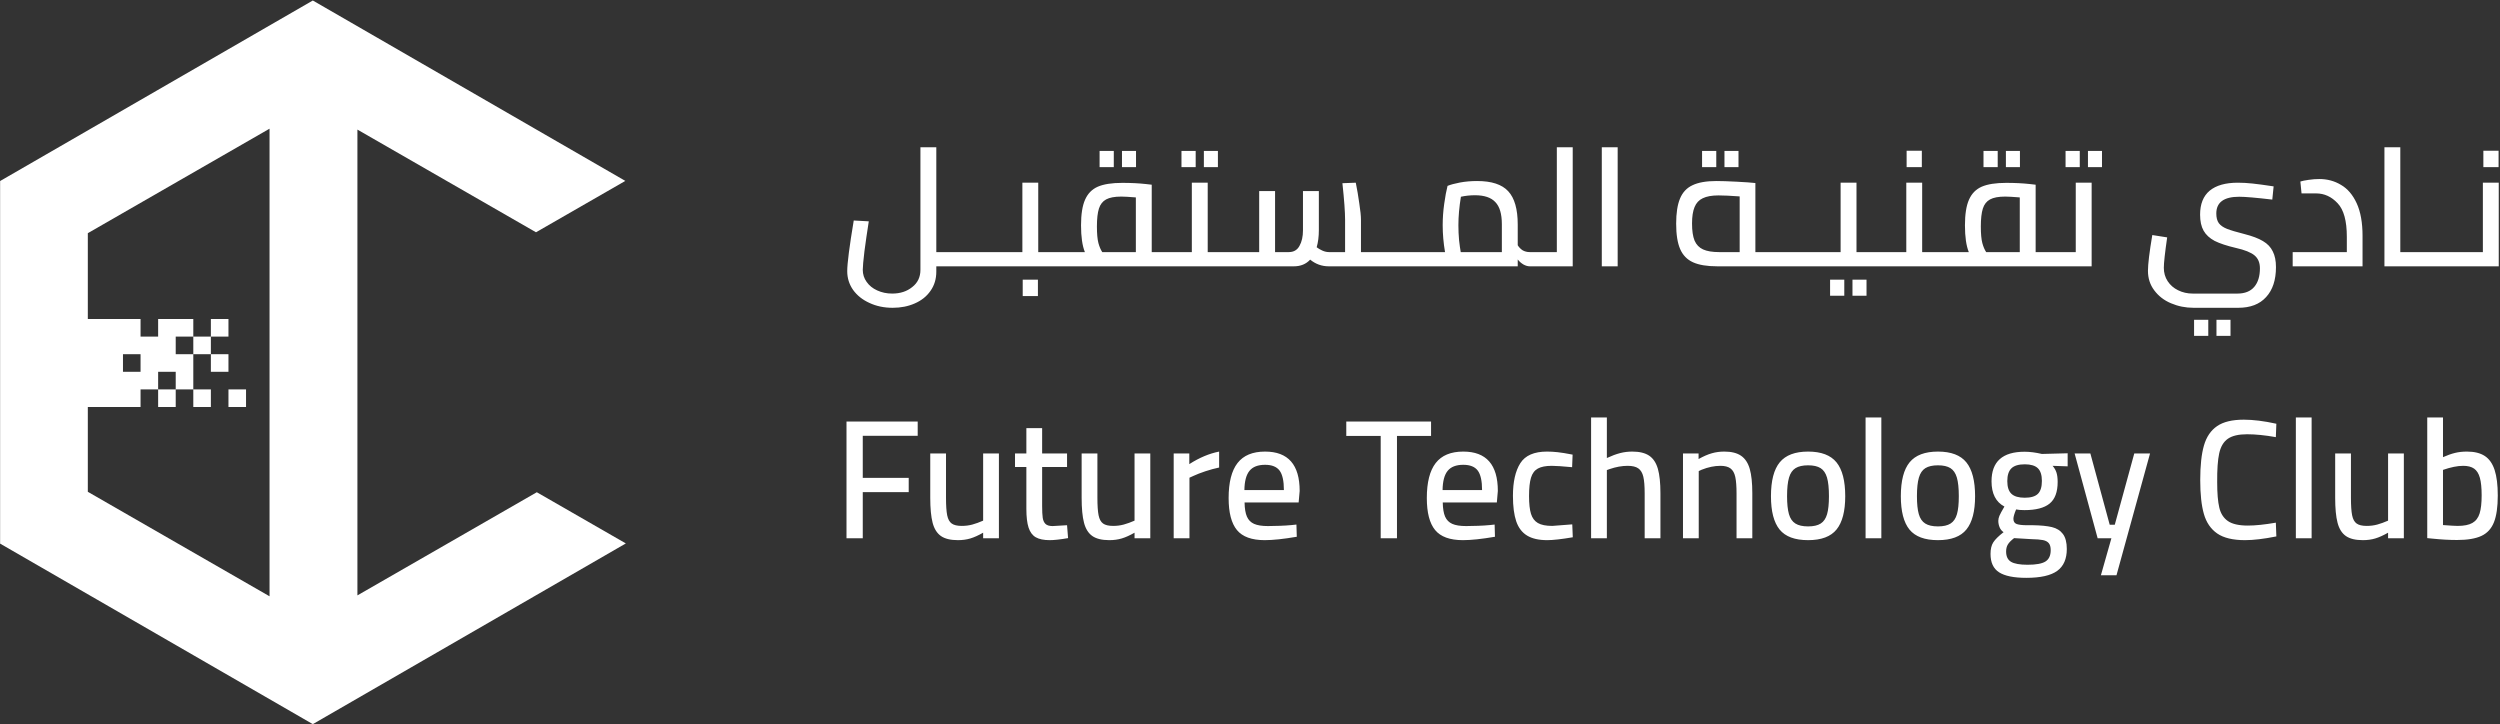<?xml version="1.0" encoding="UTF-8" standalone="no"?>
<!DOCTYPE svg PUBLIC "-//W3C//DTD SVG 1.1//EN" "http://www.w3.org/Graphics/SVG/1.1/DTD/svg11.dtd">
<svg width="100%" height="100%" viewBox="0 0 2921 846" version="1.1" xmlns="http://www.w3.org/2000/svg" xmlns:xlink="http://www.w3.org/1999/xlink" xml:space="preserve" xmlns:serif="http://www.serif.com/" style="fill-rule:evenodd;clip-rule:evenodd;stroke-linejoin:round;stroke-miterlimit:2;">
    <rect x="0" y="0" width="2921" height="846" fill="#333333" stroke="none"/>
    <g transform="matrix(1,0,0,1,-1869,-5612)">
        <g id="FTC-Horizontal-Logo-White" serif:id="FTC Horizontal Logo White" transform="matrix(2.028,0,0,0.587,1869.13,5612.54)">
            <rect x="0" y="0" width="1440" height="1440" style="fill:none;"/>
            <clipPath id="_clip1">
                <rect x="0" y="0" width="1440" height="1440"/>
            </clipPath>
            <g clip-path="url(#_clip1)">
                <g transform="matrix(1.688,0,0,1.704,-172.025,-372.781)">
                    <g id="الشعار" transform="matrix(0.317,0,0,1.086,-626.788,-54.075)">
                        <path d="M2683.44,891.144L2876.59,780.19L2972.45,835.259L2635.42,1029.63L2298.01,835.042L2298.01,445.867L2635.42,251.28L2971.89,445.328L2875.71,500.579L2683.44,390.13L2683.44,891.144ZM2393.17,688.478L2393.17,779.722L2588.83,892.122L2588.83,389.152L2393.17,501.552L2393.17,593.868L2449.95,593.868L2449.95,612.781L2468.88,612.781L2468.88,593.868L2506.74,593.868L2506.74,612.796L2487.81,612.796L2487.81,631.709L2506.74,631.709L2506.74,669.565L2487.81,669.565L2487.81,688.478L2468.88,688.478L2468.88,669.565L2449.95,669.565L2449.95,688.478L2393.17,688.478ZM2525.66,669.55L2506.74,669.55L2506.74,688.478L2525.66,688.478L2525.66,669.55ZM2563.52,669.55L2544.59,669.55L2544.59,688.478L2563.52,688.478L2563.52,669.55ZM2468.88,650.637L2468.88,669.55L2487.81,669.55L2487.81,650.637L2468.88,650.637ZM2544.59,631.709L2525.66,631.709L2525.66,650.637L2544.59,650.637L2544.59,631.709ZM2431.02,631.709L2431.02,650.637L2449.95,650.637L2449.95,631.709L2431.02,631.709ZM2525.66,612.781L2506.74,612.781L2506.74,631.709L2525.66,631.709L2525.66,612.781ZM2544.59,593.868L2525.66,593.868L2525.66,612.796L2544.59,612.796L2544.59,593.868Z" style="fill:white;"/>
                    </g>
                    <g id="Wordmark" transform="matrix(0.876,0,0,0.876,47.242,79.554)">
                        <g id="Arabic-Wordmark" serif:id="Arabic Wordmark" transform="matrix(0.292,0,0,1,-868.752,-322.004)">
                            <path d="M6116.38,906.79L6135.34,906.79L6135.34,928.198L6116.38,928.198L6116.38,906.79ZM6146.26,906.79L6165,906.79L6165,928.198L6146.26,928.198L6146.26,906.79ZM6115.71,890.735C6105.01,890.735 6094.98,888.728 6085.61,884.714C6076.39,880.848 6068.96,875.125 6063.31,867.543C6057.66,860.109 6054.84,851.412 6054.84,841.452C6054.84,832.532 6056.77,816.625 6060.63,793.73L6080.48,796.852C6077.51,817.368 6076.02,830.897 6076.02,837.438C6076.02,844.128 6077.73,850.074 6081.15,855.278C6084.57,860.481 6089.18,864.495 6094.98,867.32C6100.92,870.293 6107.46,871.78 6114.6,871.78L6174.14,871.78C6184.1,871.78 6191.61,868.806 6196.66,862.86C6201.72,856.913 6204.24,848.662 6204.24,838.107C6204.24,830.674 6201.87,824.95 6197.11,820.936C6192.35,816.922 6184.03,813.577 6172.13,810.901C6160.09,808.076 6150.65,804.954 6143.81,801.535C6137.12,797.967 6132.22,793.433 6129.09,787.932C6125.97,782.431 6124.41,775.295 6124.41,766.524C6124.41,752.401 6128.65,741.771 6137.12,734.635C6145.74,727.499 6158.31,723.931 6174.81,723.931C6180.9,723.931 6187.45,724.303 6194.43,725.046C6201.42,725.789 6210.79,727.053 6222.53,728.837L6220.75,746.454C6199.19,743.927 6184.47,742.663 6176.59,742.663C6156.23,742.663 6146.04,750.096 6146.04,764.963C6146.04,770.464 6147.16,774.775 6149.39,777.897C6151.77,781.019 6155.41,783.546 6160.31,785.479C6165.22,787.412 6172.95,789.716 6183.51,792.392C6194.06,795.068 6202.31,798.19 6208.26,801.758C6214.35,805.326 6218.74,809.934 6221.41,815.584C6224.24,821.084 6225.65,828.072 6225.65,836.546C6225.65,853.642 6221.27,866.948 6212.49,876.462C6203.87,885.977 6191.53,890.734 6175.48,890.734L6115.71,890.735ZM4463.96,835.431L4438.1,835.431L4438.1,842.567C4438.1,852.379 4435.49,860.927 4430.29,868.212C4425.23,875.496 4418.25,881.071 4409.33,884.937C4400.56,888.802 4390.74,890.735 4379.89,890.735C4368.44,890.735 4358.11,888.579 4348.9,884.268C4339.68,880.105 4332.39,874.307 4327.04,866.874C4321.84,859.44 4319.24,851.115 4319.24,841.898C4319.24,831.64 4322.14,809.117 4327.93,774.329L4348,775.444C4345.77,789.567 4343.84,802.873 4342.2,815.361C4340.72,827.7 4339.98,835.951 4339.98,840.113C4339.98,846.06 4341.69,851.412 4345.1,856.169C4348.52,861.075 4353.21,864.866 4359.15,867.542C4365.25,870.367 4371.94,871.779 4379.22,871.779C4389.93,871.779 4398.85,868.88 4405.98,863.082C4413.27,857.433 4416.91,849.777 4416.91,840.113L4416.91,676.655L4438.1,676.655L4438.1,816.476L4463.96,816.476L4463.96,835.431ZM4553.39,853.271L4573.68,853.271L4573.68,875.125L4553.39,875.125L4553.39,853.271ZM5660.57,853.271L5679.31,853.271L5679.31,874.679L5660.57,874.679L5660.57,853.271ZM5630.69,853.271L5649.65,853.271L5649.65,874.679L5630.69,874.679L5630.69,853.271ZM6283.41,719.026C6294.11,719.026 6303.78,721.627 6312.4,726.83C6321.17,731.885 6328.16,740.062 6333.36,751.36C6338.56,762.659 6341.17,777.154 6341.17,794.845L6341.17,835.431L6247.95,835.431L6247.95,816.476L6320.2,816.476L6320.2,795.96C6320.2,774.849 6316.12,759.983 6307.94,751.36C6299.76,742.589 6290.17,738.203 6279.17,738.203L6259.77,738.203L6258.21,722.37C6260.44,721.627 6264.08,720.884 6269.14,720.14C6274.19,719.397 6278.95,719.026 6283.41,719.026L6283.41,719.026ZM4636.34,816.476C4632.92,808.002 4631.21,796.109 4631.21,780.796C4631.21,766.078 4633,754.705 4636.56,746.677C4640.13,738.501 4645.78,732.703 4653.51,729.283C4661.39,725.864 4672.32,724.154 4686.29,724.154C4697.89,724.154 4708.37,724.675 4717.74,725.716L4725.54,726.607L4725.54,816.476L4745.83,816.476L4745.83,835.431L4463.96,835.431L4463.96,816.476L4552.94,816.476L4552.94,723.931L4574.12,723.931L4574.12,816.476L4636.34,816.476ZM5266.09,816.476L5266.09,676.656L5287.28,676.656L5287.28,835.431L5229.96,835.431C5227.29,835.431 5224.46,834.613 5221.49,832.978C5218.52,831.194 5215.99,828.964 5213.91,826.288L5213.91,835.431L4961.7,835.431C4952.48,835.431 4944.23,832.458 4936.94,826.511C4931.44,832.458 4924.23,835.431 4915.31,835.431L4745.83,835.431L4745.83,816.476L4779.06,816.476L4779.06,723.931L4800.24,723.931L4800.24,816.476L4868.93,816.476L4868.93,735.081L4890.11,735.081L4890.11,816.476L4908.4,816.476C4914.94,816.476 4919.7,813.726 4922.67,808.225C4925.79,802.724 4927.35,795.811 4927.35,787.486L4927.35,735.081L4948.54,735.081L4948.54,787.263C4948.54,795.737 4947.57,803.319 4945.64,810.009C4947.72,811.644 4950.25,813.131 4953.22,814.469C4956.2,815.808 4959.17,816.477 4962.14,816.477L4983.55,816.477L4983.55,773.438C4983.55,763.032 4982.36,746.753 4979.98,724.602L4997.82,723.931C4999.61,732.703 5001.17,741.92 5002.51,751.583C5003.99,761.098 5004.73,768.383 5004.73,773.437L5004.73,816.476L5116.9,816.476C5114.82,804.285 5113.78,792.318 5113.78,780.573C5113.78,771.207 5114.45,761.767 5115.79,752.252C5117.13,742.589 5118.61,734.561 5120.25,728.168C5124.26,726.533 5129.76,725.046 5136.75,723.708C5143.89,722.37 5151.54,721.7 5159.72,721.7C5179.05,721.7 5192.87,726.235 5201.2,735.303C5209.67,744.372 5213.91,759.164 5213.91,779.68L5213.91,807.332C5215.54,810.008 5217.7,812.238 5220.38,814.022C5223.2,815.657 5226.4,816.475 5229.96,816.475L5238.66,816.476L5266.09,816.476ZM5326.08,676.656L5347.26,676.656L5347.26,835.431L5326.08,835.431L5326.08,676.656ZM5480.17,835.431C5466.49,835.431 5455.71,833.647 5447.83,830.079C5439.95,826.511 5434.23,820.639 5430.66,812.462C5427.09,804.285 5425.31,792.987 5425.31,778.566C5425.31,764.443 5427.02,753.293 5430.44,745.116C5433.86,736.791 5439.43,730.844 5447.16,727.276C5454.9,723.56 5465.52,721.701 5479.05,721.701C5485.59,721.701 5494.59,721.998 5506.04,722.593C5517.48,723.187 5525.81,723.782 5531.01,724.377L5531.01,816.476L5644.74,816.476L5644.74,723.931L5665.93,723.931L5665.93,816.476L5732.38,816.476L5732.38,723.931L5753.56,723.931L5753.56,816.476L5815.78,816.476C5812.36,808.002 5810.65,796.109 5810.65,780.796C5810.65,766.078 5812.44,754.705 5816,746.677C5819.57,738.501 5825.22,732.703 5832.95,729.283C5840.83,725.864 5851.76,724.154 5865.73,724.154C5877.33,724.154 5887.81,724.675 5897.18,725.716L5904.98,726.607L5904.98,816.476L5925.27,816.476L5958.5,816.476L5958.5,723.931L5979.69,723.931L5979.69,835.431L5480.17,835.431ZM6522.91,723.931L6522.91,835.431L6468.5,835.431L6468.5,816.476L6501.73,816.476L6501.73,723.931L6522.91,723.931ZM6370.38,835.431L6370.38,676.656L6391.56,676.656L6391.56,816.476L6468.5,816.476L6468.5,835.431L6370.38,835.431ZM5446.49,778.343C5446.49,788.006 5447.61,795.588 5449.84,801.089C5452.22,806.59 5456.01,810.529 5461.21,812.908C5466.42,815.287 5473.55,816.476 5482.62,816.476L5510.05,816.476L5510.05,742.217C5498.16,741.325 5488.72,740.879 5481.73,740.879C5472.96,740.879 5465.97,742.143 5460.77,744.67C5455.71,747.049 5452.07,750.989 5449.84,756.489C5447.61,761.841 5446.49,769.126 5446.49,778.343ZM5831.84,782.357C5831.84,792.02 5832.51,799.379 5833.84,804.434C5835.18,809.34 5836.89,813.354 5838.97,816.476L5883.8,816.476L5883.8,743.555C5874.58,742.812 5868.11,742.441 5864.39,742.441C5855.47,742.441 5848.71,743.704 5844.1,746.232C5839.49,748.759 5836.3,752.847 5834.51,758.497C5832.73,764.146 5831.84,772.1 5831.84,782.357L5831.84,782.357ZM5134.74,780.573C5134.74,787.263 5135.04,793.953 5135.64,800.643C5136.38,807.184 5137.12,812.462 5137.86,816.476L5192.72,816.476L5192.72,779.235C5192.72,765.558 5189.82,755.746 5184.03,749.799C5178.38,743.704 5169.31,740.656 5156.82,740.656C5150.43,740.656 5144.18,741.325 5138.09,742.662C5135.86,756.34 5134.74,768.976 5134.74,780.572L5134.74,780.573ZM4652.4,782.357C4652.4,792.02 4653.07,799.379 4654.4,804.434C4655.74,809.34 4657.45,813.354 4659.53,816.476L4704.36,816.476L4704.36,743.555C4695.14,742.812 4688.67,742.441 4684.95,742.441C4676.03,742.441 4669.27,743.704 4664.66,746.232C4660.05,748.759 4656.86,752.847 4655.07,758.497C4653.29,764.146 4652.4,772.1 4652.4,782.357ZM4652.4,782.357L4652.4,782.357L4652.4,782.357ZM4765.23,681.562L4784.19,681.562L4784.19,703.192L4765.23,703.192L4765.23,681.562ZM5835.4,681.562L5854.36,681.562L5854.36,703.192L5835.4,703.192L5835.4,681.562ZM5865.29,681.562L5884.02,681.562L5884.02,703.192L5865.29,703.192L5865.29,681.562ZM5732.82,681.339L5753.12,681.339L5753.12,703.192L5732.82,703.192L5732.82,681.339ZM4795.12,681.562L4813.85,681.562L4813.85,703.192L4795.12,703.192L4795.12,681.562ZM4685.85,681.562L4704.58,681.562L4704.58,703.192L4685.85,703.192L4685.85,681.562ZM4655.97,681.562L4674.92,681.562L4674.92,703.192L4655.97,703.192L4655.97,681.562ZM5974.78,681.562L5993.51,681.562L5993.51,703.192L5974.78,703.192L5974.78,681.562ZM5459.88,681.562L5478.83,681.562L5478.83,703.192L5459.88,703.192L5459.88,681.562ZM6502.39,681.339L6522.69,681.339L6522.69,703.192L6502.39,703.192L6502.39,681.339ZM5944.9,681.562L5963.85,681.562L5963.85,703.192L5944.9,703.192L5944.9,681.562ZM5489.76,681.562L5508.49,681.562L5508.49,703.192L5489.76,703.192L5489.76,681.562Z" style="fill:white;fill-rule:nonzero;"/>
                        </g>
                        <g id="English-Wordmark" serif:id="English Wordmark" transform="matrix(0.768,0,0,2.631,-1309.99,-2558.51)">
                            <path d="M2814.9,1325.48C2808.6,1325.48 2803.99,1324.54 2801.1,1322.68C2798.2,1320.82 2796.76,1317.71 2796.76,1313.35C2796.76,1310.88 2797.23,1308.92 2798.18,1307.46C2799.12,1306 2800.86,1304.29 2803.38,1302.34C2802.46,1301.71 2801.79,1300.88 2801.36,1299.85C2800.93,1298.81 2800.71,1297.72 2800.71,1296.58C2800.71,1295.77 2800.9,1294.93 2801.27,1294.04C2801.64,1293.15 2802.49,1291.59 2803.81,1289.35C2799.45,1287.06 2797.27,1282.79 2797.27,1276.54C2797.27,1266.56 2802.86,1261.57 2814.04,1261.57C2816.68,1261.57 2819.61,1261.94 2822.82,1262.69L2835.89,1262.35L2835.89,1268.97L2828.24,1268.71C2829.15,1269.74 2829.81,1270.88 2830.21,1272.11C2830.61,1273.34 2830.82,1274.93 2830.82,1276.88C2830.82,1281.98 2829.45,1285.64 2826.73,1287.85C2824.01,1290.06 2819.75,1291.16 2813.96,1291.16C2812.24,1291.16 2810.83,1291.04 2809.74,1290.81C2808.83,1292.99 2808.37,1294.57 2808.37,1295.55C2808.37,1296.92 2808.93,1297.81 2810.04,1298.21C2811.16,1298.61 2812.9,1298.81 2815.25,1298.81L2818.26,1298.81C2822.27,1298.87 2825.48,1299.19 2827.89,1299.76C2830.3,1300.33 2832.16,1301.49 2833.48,1303.24C2834.8,1304.99 2835.46,1307.53 2835.46,1310.85C2835.46,1315.9 2833.84,1319.6 2830.6,1321.95C2827.36,1324.3 2822.13,1325.48 2814.9,1325.48ZM2858.08,1305.44L2851.11,1305.44L2839.42,1262.43L2847.41,1262.43L2857.22,1298.56L2859.8,1298.56L2869.69,1262.43L2877.69,1262.43L2860.66,1324.19L2852.75,1324.19L2858.08,1305.44ZM2815.59,1318.85C2819.89,1318.85 2822.92,1318.29 2824.66,1317.18C2826.41,1316.06 2827.29,1314.15 2827.29,1311.46C2827.29,1309.85 2826.96,1308.66 2826.3,1307.89C2825.64,1307.11 2824.65,1306.6 2823.33,1306.34C2822.01,1306.08 2820.06,1305.92 2817.48,1305.87L2808.71,1305.35C2807.16,1306.55 2806.1,1307.64 2805.53,1308.62C2804.95,1309.59 2804.67,1310.77 2804.67,1312.14C2804.67,1314.61 2805.5,1316.35 2807.16,1317.35C2808.83,1318.35 2811.64,1318.85 2815.59,1318.85ZM2925.86,1306.38C2919.72,1306.38 2915.02,1305.25 2911.75,1302.99C2908.48,1300.72 2906.23,1297.42 2905,1293.09C2903.76,1288.76 2903.15,1283.05 2903.15,1275.93C2903.15,1268.6 2903.78,1262.75 2905.04,1258.39C2906.3,1254.03 2908.52,1250.76 2911.71,1248.58C2914.89,1246.4 2919.4,1245.32 2925.25,1245.32C2930.01,1245.32 2935.52,1246 2941.77,1247.38L2941.51,1254.17C2936.06,1253.2 2931.19,1252.71 2926.89,1252.71C2922.59,1252.71 2919.35,1253.47 2917.17,1254.99C2914.99,1256.51 2913.53,1258.96 2912.78,1262.35C2912.04,1265.73 2911.69,1270.63 2911.75,1277.05C2911.75,1282.62 2912.11,1286.9 2912.83,1289.91C2913.54,1292.92 2915,1295.19 2917.21,1296.71C2919.42,1298.23 2922.79,1298.99 2927.32,1298.99C2931.1,1298.99 2935.83,1298.5 2941.51,1297.52L2941.77,1304.49C2935.46,1305.75 2930.16,1306.38 2925.86,1306.38ZM2571.84,1306.38C2567.6,1306.38 2564.2,1305.61 2561.65,1304.06C2559.1,1302.51 2557.26,1300.1 2556.14,1296.84C2555.03,1293.57 2554.47,1289.27 2554.47,1283.93C2554.47,1276.82 2555.72,1271.31 2558.21,1267.38C2560.7,1263.45 2565.22,1261.49 2571.76,1261.49C2573.42,1261.49 2575.2,1261.59 2577.09,1261.79C2578.98,1261.99 2581.53,1262.4 2584.74,1263.03L2584.49,1269.4C2579.61,1268.94 2576.17,1268.71 2574.16,1268.71C2571.12,1268.71 2568.77,1269.17 2567.11,1270.09C2565.45,1271 2564.29,1272.55 2563.63,1274.73C2562.97,1276.91 2562.64,1280.01 2562.64,1284.02C2562.64,1287.92 2562.97,1290.93 2563.63,1293.05C2564.29,1295.17 2565.45,1296.72 2567.11,1297.69C2568.77,1298.67 2571.21,1299.16 2574.42,1299.16L2584.57,1298.38L2584.83,1304.92C2579.1,1305.89 2574.77,1306.38 2571.84,1306.38ZM2704.21,1306.38C2697.5,1306.38 2692.68,1304.59 2689.76,1301.01C2686.84,1297.42 2685.37,1291.79 2685.37,1284.11C2685.37,1276.25 2686.86,1270.52 2689.85,1266.9C2692.83,1263.29 2697.62,1261.49 2704.21,1261.49C2710.86,1261.49 2715.66,1263.31 2718.62,1266.95C2721.57,1270.59 2723.05,1276.31 2723.05,1284.11C2723.05,1291.73 2721.58,1297.35 2718.66,1300.96C2715.74,1304.58 2710.92,1306.38 2704.21,1306.38ZM2770.09,1306.38C2763.38,1306.38 2758.57,1304.59 2755.64,1301.01C2752.72,1297.42 2751.26,1291.79 2751.26,1284.11C2751.26,1276.25 2752.75,1270.52 2755.73,1266.9C2758.71,1263.29 2763.5,1261.49 2770.09,1261.49C2776.74,1261.49 2781.55,1263.31 2784.5,1266.95C2787.45,1270.59 2788.93,1276.31 2788.93,1284.11C2788.93,1291.73 2787.47,1297.35 2784.54,1300.96C2781.62,1304.58 2776.8,1306.38 2770.09,1306.38ZM2272.87,1306.38C2269.15,1306.38 2266.28,1305.68 2264.27,1304.28C2262.27,1302.87 2260.86,1300.63 2260.06,1297.57C2259.26,1294.5 2258.86,1290.27 2258.86,1284.88L2258.86,1262.43L2266.85,1262.43L2266.85,1284.88C2266.85,1288.84 2267.05,1291.8 2267.45,1293.78C2267.86,1295.76 2268.62,1297.15 2269.74,1297.95C2270.85,1298.76 2272.56,1299.16 2274.85,1299.16C2276.74,1299.16 2278.54,1298.93 2280.23,1298.47C2281.92,1298.01 2283.74,1297.35 2285.69,1296.49L2285.69,1262.43L2293.69,1262.43L2293.69,1305.44L2285.69,1305.44L2285.69,1302.6C2283.28,1303.97 2281.12,1304.95 2279.2,1305.52C2277.28,1306.1 2275.17,1306.38 2272.87,1306.38ZM2529.1,1306.38C2522.5,1306.38 2517.8,1304.68 2514.99,1301.26C2512.18,1297.85 2510.78,1292.45 2510.78,1285.05C2510.78,1277.08 2512.28,1271.16 2515.29,1267.29C2518.3,1263.42 2522.96,1261.49 2529.27,1261.49C2540.96,1261.49 2546.81,1268.14 2546.81,1281.44L2546.3,1287.29L2518.86,1287.29C2518.92,1290.38 2519.32,1292.78 2520.06,1294.47C2520.81,1296.16 2522.01,1297.38 2523.68,1298.12C2525.34,1298.87 2527.69,1299.24 2530.73,1299.24C2532.51,1299.24 2534.51,1299.2 2536.75,1299.11C2538.99,1299.03 2540.99,1298.9 2542.77,1298.73L2545.18,1298.47L2545.35,1304.66C2538.64,1305.81 2533.22,1306.38 2529.1,1306.38ZM2319.49,1306.38C2316.45,1306.38 2314.09,1305.89 2312.39,1304.92C2310.7,1303.94 2309.49,1302.31 2308.74,1300.02C2307.99,1297.72 2307.62,1294.54 2307.62,1290.47L2307.62,1269.31L2301.86,1269.31L2301.86,1262.43L2307.62,1262.43L2307.62,1249.62L2315.62,1249.62L2315.62,1262.43L2328.26,1262.43L2328.26,1269.31L2315.62,1269.31L2315.62,1289.01C2315.62,1291.7 2315.72,1293.72 2315.92,1295.07C2316.12,1296.42 2316.6,1297.45 2317.34,1298.17C2318.09,1298.88 2319.29,1299.24 2320.95,1299.24L2328.26,1298.81L2328.78,1305.35C2324.77,1306.04 2321.67,1306.38 2319.49,1306.38ZM2349.68,1306.38C2345.95,1306.38 2343.09,1305.68 2341.08,1304.28C2339.07,1302.87 2337.67,1300.63 2336.87,1297.57C2336.06,1294.5 2335.66,1290.27 2335.66,1284.88L2335.66,1262.43L2343.66,1262.43L2343.66,1284.88C2343.66,1288.84 2343.86,1291.8 2344.26,1293.78C2344.66,1295.76 2345.42,1297.15 2346.54,1297.95C2347.66,1298.76 2349.37,1299.16 2351.66,1299.16C2353.55,1299.16 2355.34,1298.93 2357.03,1298.47C2358.72,1298.01 2360.55,1297.35 2362.5,1296.49L2362.5,1262.43L2370.49,1262.43L2370.49,1305.44L2362.5,1305.44L2362.5,1302.6C2360.09,1303.97 2357.92,1304.95 2356,1305.52C2354.08,1306.1 2351.97,1306.38 2349.68,1306.38ZM2428.55,1306.38C2421.96,1306.38 2417.26,1304.68 2414.45,1301.26C2411.64,1297.85 2410.23,1292.45 2410.23,1285.05C2410.23,1277.08 2411.74,1271.16 2414.75,1267.29C2417.76,1263.42 2422.41,1261.49 2428.72,1261.49C2440.42,1261.49 2446.27,1268.14 2446.27,1281.44L2445.75,1287.29L2418.32,1287.29C2418.37,1290.38 2418.77,1292.78 2419.52,1294.47C2420.26,1296.16 2421.47,1297.38 2423.13,1298.12C2424.8,1298.87 2427.15,1299.24 2430.18,1299.24C2431.96,1299.24 2433.97,1299.2 2436.2,1299.11C2438.44,1299.03 2440.45,1298.9 2442.23,1298.73L2444.63,1298.47L2444.81,1304.66C2438.1,1305.81 2432.68,1306.38 2428.55,1306.38ZM2985.63,1306.38C2981.9,1306.38 2979.04,1305.68 2977.03,1304.28C2975.02,1302.87 2973.62,1300.63 2972.82,1297.57C2972.01,1294.5 2971.61,1290.27 2971.61,1284.88L2971.61,1262.43L2979.61,1262.43L2979.61,1284.88C2979.61,1288.84 2979.81,1291.8 2980.21,1293.78C2980.61,1295.76 2981.37,1297.15 2982.49,1297.95C2983.61,1298.76 2985.32,1299.16 2987.61,1299.16C2989.5,1299.16 2991.29,1298.93 2992.99,1298.47C2994.68,1298.01 2996.5,1297.35 2998.45,1296.49L2998.45,1262.43L3006.45,1262.43L3006.45,1305.44L2998.45,1305.44L2998.45,1302.6C2996.04,1303.97 2993.87,1304.95 2991.95,1305.52C2990.03,1306.1 2987.93,1306.38 2985.63,1306.38ZM3033.45,1306.3C3029.55,1306.3 3025.4,1306.07 3020.98,1305.61L3018.32,1305.35L3018.32,1244.2L3026.31,1244.2L3026.31,1264.32C3028.49,1263.35 3030.51,1262.63 3032.38,1262.17C3034.24,1261.71 3036.26,1261.49 3038.44,1261.49C3042.22,1261.49 3045.25,1262.23 3047.51,1263.72C3049.78,1265.21 3051.44,1267.58 3052.5,1270.82C3053.56,1274.06 3054.1,1278.37 3054.1,1283.76C3054.1,1289.55 3053.45,1294.07 3052.16,1297.31C3050.87,1300.55 3048.75,1302.86 3045.8,1304.23C3042.84,1305.61 3038.73,1306.3 3033.45,1306.3ZM2224.62,1253.49L2224.62,1274.82L2247.93,1274.82L2247.93,1282.04L2224.62,1282.04L2224.62,1305.44L2216.37,1305.44L2216.37,1246.26L2252.49,1246.26L2252.49,1253.49L2224.62,1253.49ZM2733.37,1244.2L2741.37,1244.2L2741.37,1305.44L2733.37,1305.44L2733.37,1244.2ZM2951.66,1244.2L2959.66,1244.2L2959.66,1305.44L2951.66,1305.44L2951.66,1244.2ZM2594.12,1244.2L2602.12,1244.2L2602.12,1264.75C2604.58,1263.61 2606.82,1262.78 2608.83,1262.26C2610.83,1261.74 2612.9,1261.49 2615.02,1261.49C2618.69,1261.49 2621.55,1262.19 2623.62,1263.59C2625.68,1265 2627.14,1267.22 2628.01,1270.26C2628.87,1273.3 2629.3,1277.4 2629.3,1282.56L2629.3,1305.44L2621.3,1305.44L2621.3,1282.73C2621.3,1279 2621.07,1276.16 2620.61,1274.21C2620.15,1272.27 2619.3,1270.86 2618.07,1270C2616.84,1269.14 2615.05,1268.71 2612.7,1268.71C2609.77,1268.71 2606.73,1269.26 2603.58,1270.34L2602.12,1270.86L2602.12,1305.44L2594.12,1305.44L2594.12,1244.2ZM2382.36,1262.43L2390.28,1262.43L2390.28,1267.85C2395.38,1264.58 2400.43,1262.46 2405.41,1261.49L2405.41,1269.57C2403.18,1270.03 2400.86,1270.66 2398.45,1271.46C2396.04,1272.27 2394.03,1273.04 2392.43,1273.79L2390.36,1274.73L2390.36,1305.44L2382.36,1305.44L2382.36,1262.43ZM2640.74,1262.43L2648.65,1262.43L2648.65,1265.27C2651.11,1263.89 2653.35,1262.92 2655.36,1262.35C2657.36,1261.77 2659.49,1261.49 2661.72,1261.49C2665.33,1261.49 2668.17,1262.2 2670.24,1263.63C2672.3,1265.07 2673.76,1267.29 2674.62,1270.3C2675.48,1273.31 2675.91,1277.4 2675.91,1282.56L2675.91,1305.44L2667.91,1305.44L2667.91,1282.73C2667.91,1279.12 2667.7,1276.32 2667.27,1274.34C2666.84,1272.37 2666.04,1270.93 2664.86,1270.04C2663.68,1269.15 2661.98,1268.71 2659.74,1268.71C2656.7,1268.71 2653.52,1269.37 2650.2,1270.69L2648.73,1271.38L2648.73,1305.44L2640.74,1305.44L2640.74,1262.43ZM2487.38,1253.57L2469.92,1253.57L2469.92,1246.26L2512.93,1246.26L2512.93,1253.57L2495.64,1253.57L2495.64,1305.44L2487.38,1305.44L2487.38,1253.57ZM2770.09,1299.41C2772.85,1299.41 2774.98,1298.93 2776.5,1297.95C2778.02,1296.98 2779.1,1295.4 2779.73,1293.22C2780.36,1291.04 2780.67,1288.01 2780.67,1284.11C2780.67,1280.04 2780.34,1276.88 2779.68,1274.64C2779.02,1272.41 2777.93,1270.82 2776.41,1269.87C2774.89,1268.92 2772.79,1268.45 2770.09,1268.45C2767.4,1268.45 2765.28,1268.92 2763.73,1269.87C2762.18,1270.82 2761.08,1272.42 2760.42,1274.69C2759.76,1276.95 2759.43,1280.09 2759.43,1284.11C2759.43,1287.95 2759.74,1290.97 2760.37,1293.18C2761,1295.39 2762.09,1296.98 2763.64,1297.95C2765.19,1298.93 2767.34,1299.41 2770.09,1299.41ZM2704.21,1299.41C2706.96,1299.41 2709.1,1298.93 2710.62,1297.95C2712.14,1296.98 2713.21,1295.4 2713.84,1293.22C2714.47,1291.04 2714.79,1288.01 2714.79,1284.11C2714.79,1280.04 2714.46,1276.88 2713.8,1274.64C2713.14,1272.41 2712.05,1270.82 2710.53,1269.87C2709.01,1268.92 2706.91,1268.45 2704.21,1268.45C2701.51,1268.45 2699.39,1268.92 2697.85,1269.87C2696.3,1270.82 2695.19,1272.42 2694.53,1274.69C2693.87,1276.95 2693.54,1280.09 2693.54,1284.11C2693.54,1287.95 2693.86,1290.97 2694.49,1293.18C2695.12,1295.39 2696.21,1296.98 2697.76,1297.95C2699.31,1298.93 2701.46,1299.41 2704.21,1299.41ZM3033.71,1299.16C3036.98,1299.16 3039.49,1298.66 3041.24,1297.65C3042.99,1296.65 3044.2,1295.04 3044.89,1292.84C3045.58,1290.63 3045.92,1287.58 3045.92,1283.68C3045.92,1279.89 3045.62,1276.92 3045.02,1274.77C3044.42,1272.62 3043.44,1271.08 3042.1,1270.13C3040.75,1269.18 3038.9,1268.71 3036.55,1268.71C3033.68,1268.71 3030.27,1269.4 3026.31,1270.77L3026.31,1298.73C3030.04,1299.01 3032.51,1299.16 3033.71,1299.16ZM2814.13,1284.88C2817.23,1284.88 2819.45,1284.22 2820.8,1282.9C2822.14,1281.58 2822.82,1279.4 2822.82,1276.37C2822.82,1273.38 2822.13,1271.23 2820.75,1269.91C2819.38,1268.6 2817.17,1267.94 2814.13,1267.94C2811.03,1267.94 2808.78,1268.61 2807.38,1269.96C2805.97,1271.31 2805.27,1273.47 2805.27,1276.45C2805.27,1279.43 2805.97,1281.58 2807.38,1282.9C2808.78,1284.22 2811.03,1284.88 2814.13,1284.88ZM2438.27,1281.01C2438.27,1276.37 2437.54,1273.07 2436.08,1271.12C2434.61,1269.17 2432.16,1268.19 2428.72,1268.19C2425.11,1268.19 2422.47,1269.21 2420.81,1271.25C2419.15,1273.28 2418.29,1276.54 2418.23,1281.01L2438.27,1281.01ZM2538.81,1281.01C2538.81,1276.37 2538.08,1273.07 2536.62,1271.12C2535.16,1269.17 2532.71,1268.19 2529.27,1268.19C2525.66,1268.19 2523.02,1269.21 2521.35,1271.25C2519.69,1273.28 2518.83,1276.54 2518.77,1281.01L2538.81,1281.01Z" style="fill:white;fill-rule:nonzero;"/>
                        </g>
                    </g>
                </g>
            </g>
        </g>
    </g>
</svg>
